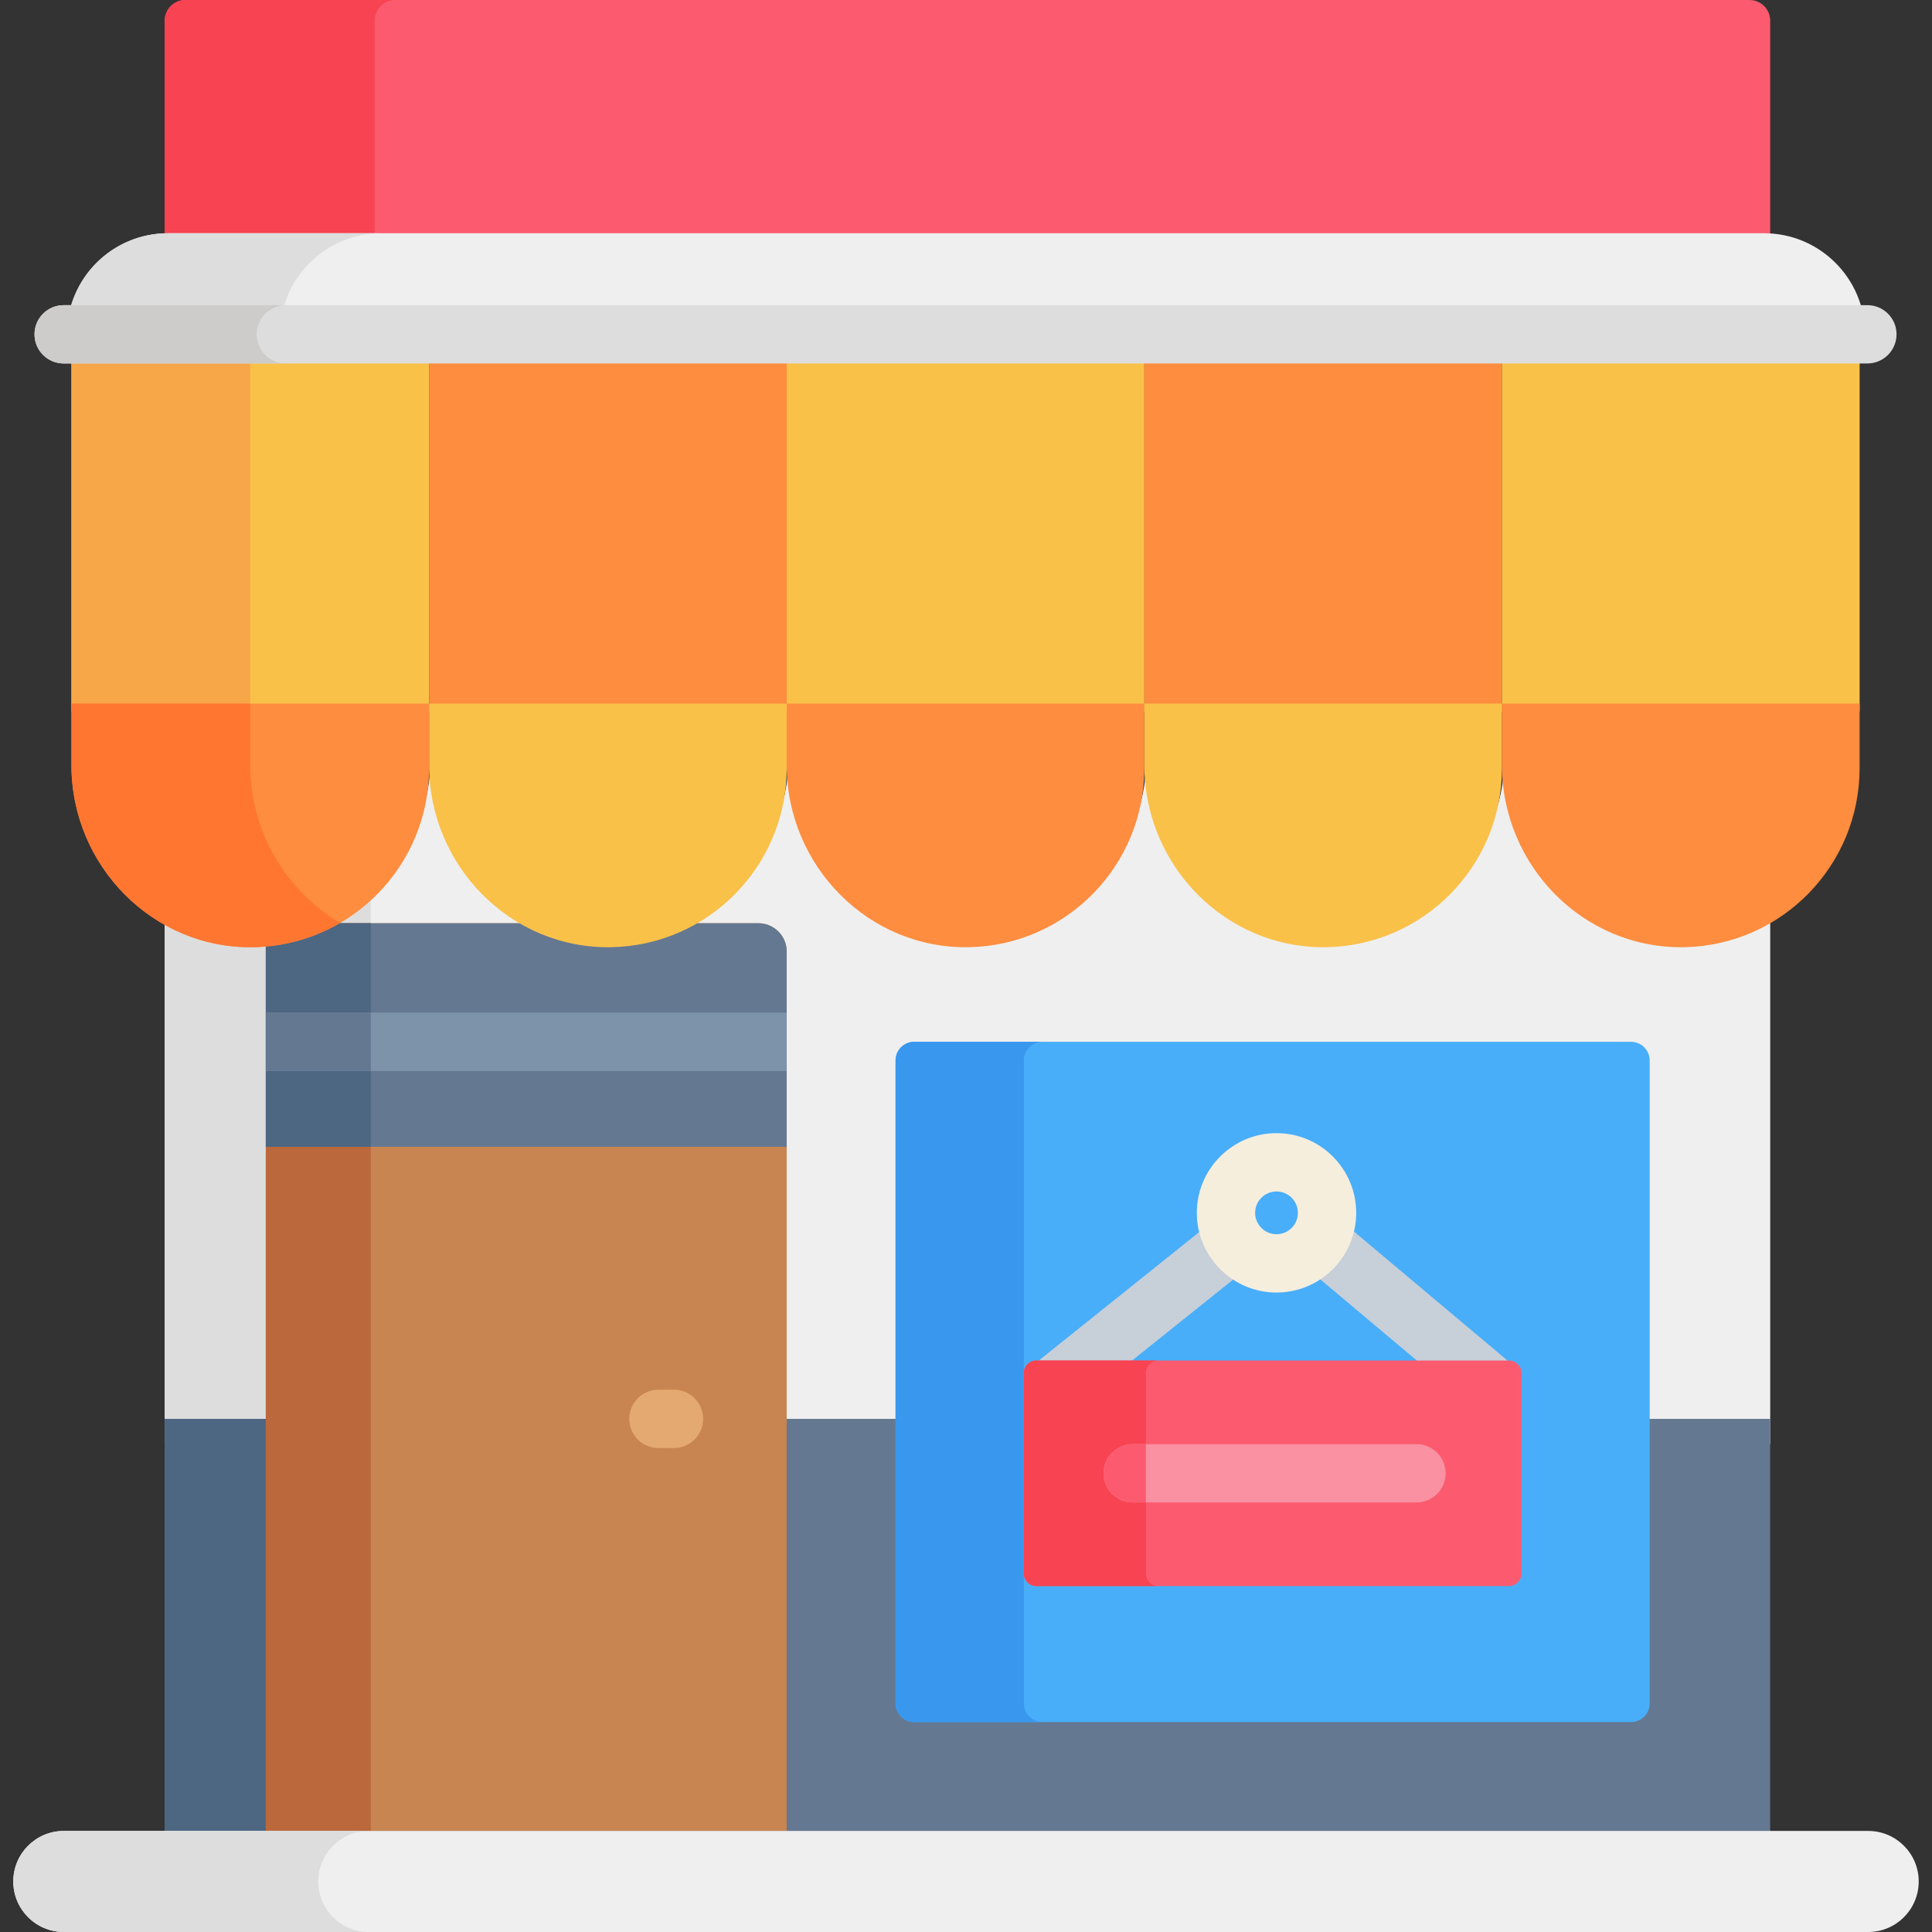 <?xml version="1.0" encoding="iso-8859-1"?>
<!-- Generator: Adobe Illustrator 19.0.0, SVG Export Plug-In . SVG Version: 6.00 Build 0)  -->
<svg version="1.1" id="Capa_1" xmlns="http://www.w3.org/2000/svg" xmlns:xlink="http://www.w3.org/1999/xlink" x="0px" y="0px"
	 viewBox="0 0 512 512" style="enable-background:new 0 0 512 512;" xml:space="preserve">
<rect x="0" y="0" width="512" height="512" fill="#333333" stroke="none"/>
<path style="fill:#EFEFEF;" d="M398.666,200.766c0,26.218-21.233,47.472-47.425,47.472s-47.426-21.254-47.426-47.472
	c0,26.218-21.233,47.472-47.426,47.472s-47.425-21.254-47.425-47.472c0,26.218-21.233,47.472-47.426,47.472
	c-26.192,0-47.425-21.254-47.425-47.472c0,26.218-21.233,47.472-47.426,47.472c-8.36,0-16.21-2.173-23.03-5.974v140.448h425.465
	V242.264c-6.82,3.801-14.67,5.974-23.03,5.974C419.899,248.239,398.666,226.984,398.666,200.766z"/>
<path style="fill:#DDDDDD;" d="M98.257,236.183c-8.385,7.494-19.443,12.056-31.569,12.056c-8.36,0-16.21-2.173-23.03-5.974v140.448
	h54.6L98.257,236.183L98.257,236.183z"/>
<rect x="43.657" y="376.02" style="fill:#647892;" width="425.46" height="111.26"/>
<rect x="43.657" y="376.02" style="fill:#4D6682;" width="54.6" height="111.26"/>
<path style="fill:#FC5B6F;" d="M463.638,70.052H49.141c-3.029,0-5.484-2.455-5.484-5.484V5.484C43.657,2.455,46.113,0,49.141,0
	h414.496c3.029,0,5.484,2.455,5.484,5.484v59.084C469.122,67.597,466.666,70.052,463.638,70.052z"/>
<path style="fill:#F74352;" d="M99.287,64.568V5.484c0-3.029,2.455-5.484,5.484-5.484h-55.63c-3.029,0-5.484,2.455-5.484,5.484
	v59.084c0,3.029,2.455,5.484,5.484,5.484h55.63C101.742,70.052,99.287,67.597,99.287,64.568z"/>
<path style="fill:#C88551;" d="M181.437,244.668c-6.177,2.947-13.089,4.601-20.388,4.601s-14.211-1.654-20.387-4.601h-54.14
	c-4.95,2.356-10.367,3.89-16.081,4.4v236.147h138.044V252.17c0-4.143-3.359-7.502-7.502-7.502H181.437z"/>
<path style="fill:#BB683C;" d="M98.257,244.668H86.522c-4.95,2.356-10.367,3.89-16.081,4.4v236.147h27.815L98.257,244.668
	L98.257,244.668z"/>
<path style="fill:#647892;" d="M200.985,244.668h-19.548c-6.177,2.947-13.089,4.601-20.388,4.601s-14.211-1.654-20.387-4.601h-54.14
	c-4.95,2.356-10.367,3.89-16.081,4.4v54.835h138.044V252.17C208.486,248.027,205.127,244.668,200.985,244.668z"/>
<path style="fill:#4D6682;" d="M86.522,244.668c-4.95,2.356-10.367,3.89-16.081,4.4v54.835h27.815v-59.235L86.522,244.668
	L86.522,244.668z"/>
<rect x="70.441" y="268.36" style="fill:#7D93AA;" width="138.04" height="15.453"/>
<rect x="70.441" y="268.36" style="fill:#647892;" width="27.815" height="15.453"/>
<path style="fill:#48AEF9;" d="M432.233,456.37H242.284c-2.736,0-4.953-2.218-4.953-4.953V281.042c0-2.736,2.218-4.953,4.953-4.953
	h189.948c2.736,0,4.953,2.218,4.953,4.953v170.375C437.186,454.153,434.969,456.37,432.233,456.37z"/>
<path style="fill:#3997EE;" d="M271.327,451.417V281.042c0-2.736,2.218-4.953,4.953-4.953h-33.996c-2.735,0-4.953,2.218-4.953,4.953
	v170.375c0,2.736,2.218,4.953,4.953,4.953h33.996C273.545,456.37,271.327,454.153,271.327,451.417z"/>
<g>
	<path style="fill:#C7CFD9;" d="M393.855,373.637c-1.755,0-3.519-0.595-4.967-1.812l-42.337-35.581
		c-3.267-2.746-3.69-7.619-0.944-10.885c2.745-3.268,7.619-3.689,10.886-0.944l42.337,35.581c3.267,2.746,3.689,7.619,0.944,10.885
		C398.246,372.7,396.058,373.637,393.855,373.637z"/>
	<path style="fill:#C7CFD9;" d="M280.963,373.637c-2.266,0-4.51-0.991-6.036-2.897c-2.667-3.331-2.129-8.193,1.202-10.86
		l44.437-35.58c3.33-2.667,8.193-2.13,10.86,1.202c2.667,3.331,2.129,8.193-1.202,10.86l-44.436,35.58
		C284.363,373.082,282.657,373.637,280.963,373.637z"/>
</g>
<path style="fill:#F5EEDD;" d="M338.289,342.535c-11.645,0-21.119-9.474-21.119-21.119s9.474-21.119,21.119-21.119
	s21.119,9.474,21.119,21.119S349.934,342.535,338.289,342.535z M338.289,315.75c-3.124,0-5.666,2.541-5.666,5.666
	s2.542,5.666,5.666,5.666s5.666-2.541,5.666-5.666S341.413,315.75,338.289,315.75z"/>
<path style="fill:#E4A970;" d="M178.611,383.742h-4.121c-4.267,0-7.726-3.459-7.726-7.726c0-4.268,3.459-7.726,7.726-7.726h4.121
	c4.267,0,7.726,3.459,7.726,7.726C186.337,380.284,182.878,383.742,178.611,383.742z"/>
<path style="fill:#FC5B6F;" d="M399.923,360.563H274.594c-1.804,0-3.267,1.463-3.267,3.267v53.217c0,1.804,1.463,3.267,3.267,3.267
	h125.329c1.804,0,3.267-1.463,3.267-3.267V363.83C403.19,362.026,401.728,360.563,399.923,360.563z"/>
<path style="fill:#F74352;" d="M303.668,417.047V363.83c0-1.804,1.463-3.267,3.267-3.267h-32.341c-1.804,0-3.267,1.463-3.267,3.267
	v53.217c0,1.804,1.463,3.267,3.267,3.267h32.341C305.131,420.314,303.668,418.851,303.668,417.047z"/>
<path style="fill:#F991A2;" d="M375.375,398.165h-75.203c-4.267,0-7.726-3.459-7.726-7.726c0-4.268,3.459-7.726,7.726-7.726h75.203
	c4.267,0,7.726,3.459,7.726,7.726C383.102,394.706,379.643,398.165,375.375,398.165z"/>
<path style="fill:#FC5B6F;" d="M300.172,382.712c-4.267,0-7.726,3.459-7.726,7.726c0,4.268,3.459,7.726,7.726,7.726h3.496v-15.453
	L300.172,382.712L300.172,382.712z"/>
<rect x="18.933" y="88.6" style="fill:#FAC149;" width="94.78" height="99.93"/>
<rect x="18.933" y="88.6" style="fill:#F8A748;" width="47.39" height="99.93"/>
<rect x="113.711" y="88.6" style="fill:#FE8D3F;" width="94.78" height="99.93"/>
<rect x="208.491" y="88.6" style="fill:#FAC149;" width="94.78" height="99.93"/>
<rect x="303.261" y="88.6" style="fill:#FE8D3F;" width="94.78" height="99.93"/>
<rect x="398.041" y="88.6" style="fill:#FAC149;" width="94.78" height="99.93"/>
<path style="fill:#EFEFEF;" d="M494.265,88.596H17.737l0,0c0-14.793,11.992-26.785,26.785-26.785h422.959
	C482.273,61.811,494.265,73.803,494.265,88.596L494.265,88.596z"/>
<path style="fill:#DDDDDD;" d="M100.999,61.811H44.522c-14.793,0-26.785,11.992-26.785,26.785h56.477
	C74.214,73.803,86.206,61.811,100.999,61.811z"/>
<path style="fill:#FE8D3F;" d="M18.933,186.463v16.304c0,26.688,21.671,48.783,48.354,48.249
	c25.726-0.515,46.423-21.568,46.423-47.463v-17.091H18.933V186.463z"/>
<path style="fill:#FF7631;" d="M66.321,202.767v-16.304H18.933v16.304c0,26.688,21.671,48.783,48.354,48.249
	c8.326-0.167,16.118-2.495,22.86-6.432C75.896,236.198,66.321,220.502,66.321,202.767z"/>
<path style="fill:#FAC149;" d="M113.709,186.463v16.305c0,26.688,21.671,48.783,48.354,48.249
	c25.726-0.515,46.423-21.568,46.423-47.463v-17.091H113.709z"/>
<path style="fill:#FE8D3F;" d="M208.486,186.463v16.304c0,26.688,21.671,48.783,48.354,48.249
	c25.726-0.515,46.423-21.568,46.423-47.463v-17.091h-94.777V186.463z"/>
<path style="fill:#FAC149;" d="M303.263,186.463v16.304c0,26.688,21.671,48.783,48.354,48.249
	c25.726-0.515,46.423-21.568,46.423-47.463v-17.091h-94.777V186.463z"/>
<path style="fill:#FE8D3F;" d="M398.039,186.463v16.304c0,26.688,21.671,48.783,48.353,48.249
	c25.726-0.515,46.423-21.568,46.423-47.463v-17.091h-94.776V186.463z"/>
<path style="fill:#EFEFEF;" d="M495.089,512H16.913c-7.396,0-13.392-5.996-13.392-13.392l0,0c0-7.396,5.996-13.392,13.392-13.392
	h478.175c7.396,0,13.392,5.996,13.392,13.392l0,0C508.481,506.004,502.485,512,495.089,512z"/>
<g>
	<path style="fill:#DDDDDD;" d="M84.349,498.608c0-7.396,5.996-13.392,13.392-13.392H16.913c-7.397,0-13.392,5.996-13.392,13.392
		S9.517,512,16.913,512h80.828C90.345,512,84.349,506.004,84.349,498.608z"/>
	<path style="fill:#DDDDDD;" d="M494.876,96.322H16.872c-4.267,0-7.726-3.459-7.726-7.726s3.459-7.726,7.726-7.726h478.004
		c4.267,0,7.726,3.459,7.726,7.726C502.603,92.863,499.144,96.322,494.876,96.322z"/>
</g>
<path style="fill:#CECCCA;" d="M68.038,88.596c0-4.267,3.459-7.726,7.726-7.726H16.872c-4.267,0-7.726,3.459-7.726,7.726
	s3.459,7.726,7.726,7.726h58.892C71.497,96.322,68.038,92.863,68.038,88.596z"/>
<g>
</g>
<g>
</g>
<g>
</g>
<g>
</g>
<g>
</g>
<g>
</g>
<g>
</g>
<g>
</g>
<g>
</g>
<g>
</g>
<g>
</g>
<g>
</g>
<g>
</g>
<g>
</g>
<g>
</g>
</svg>
